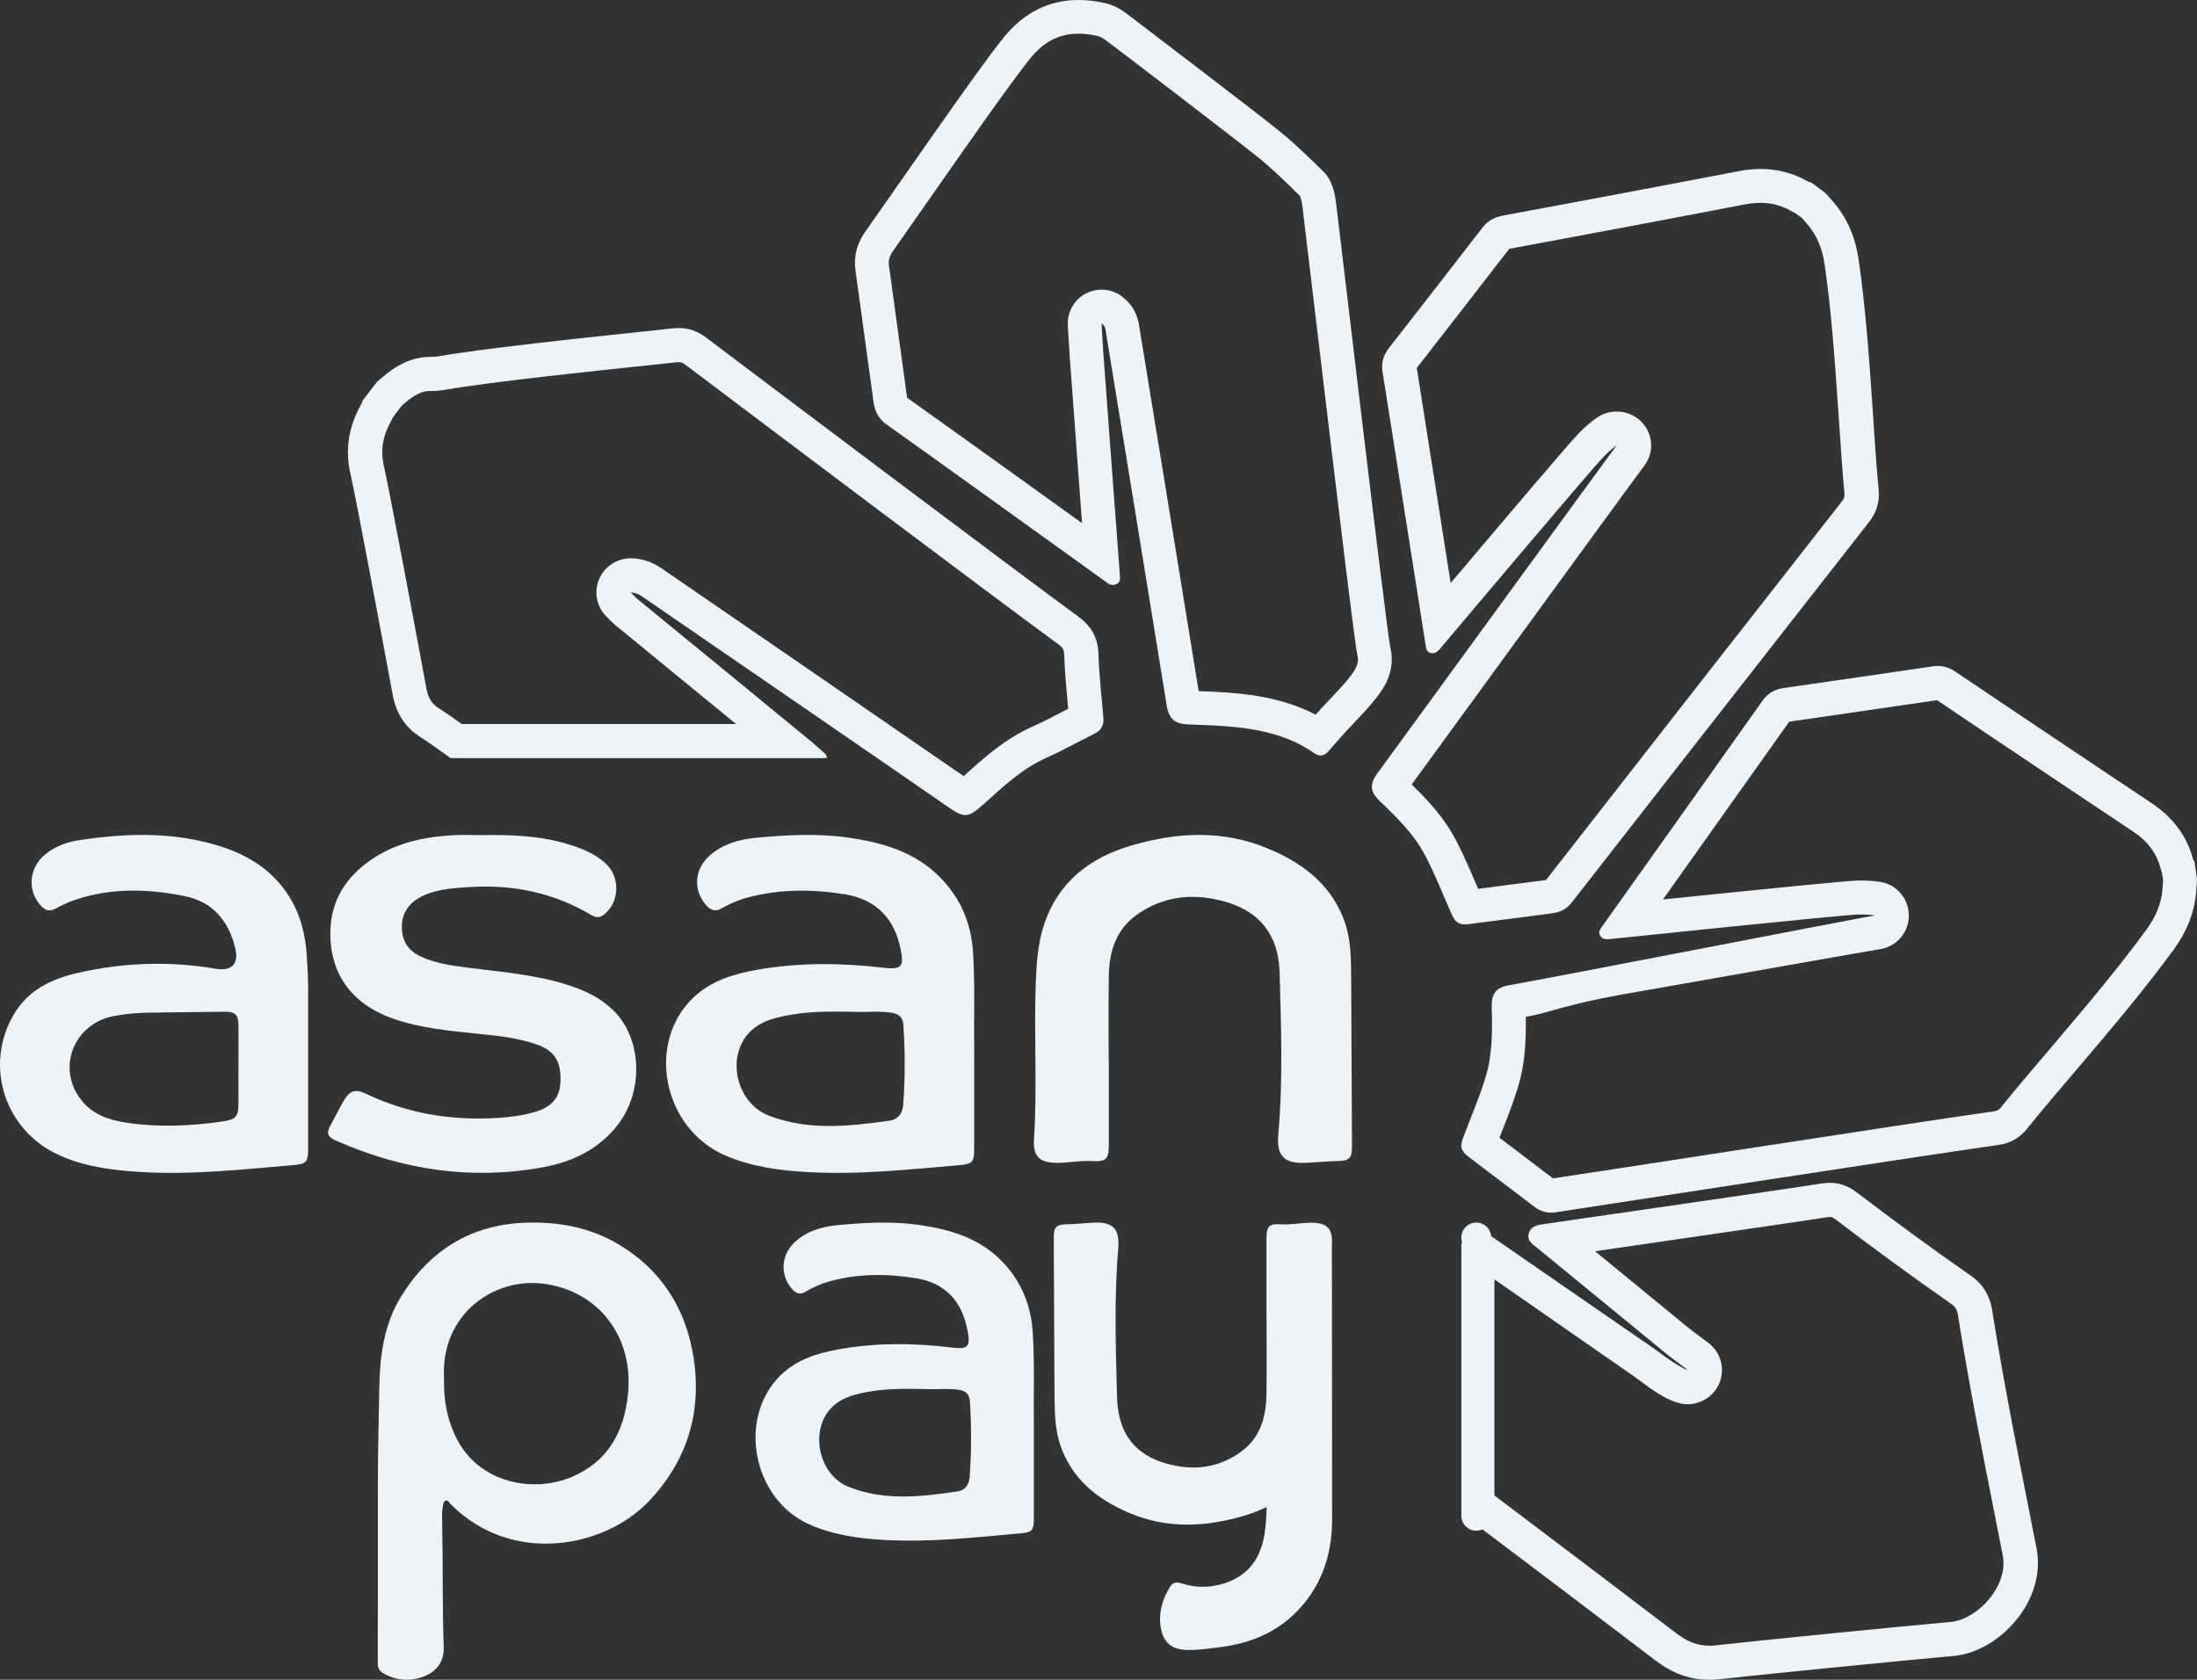 <?xml version="1.0" encoding="UTF-8"?>
<svg width="221px" height="169px" viewBox="0 0 221 169" version="1.1" xmlns="http://www.w3.org/2000/svg" xmlns:xlink="http://www.w3.org/1999/xlink">
    <rect x="0" y="0" width="221" height="169" fill="#333333" stroke="none"/>
    <!-- Generator: Sketch 48.2 (47327) - http://www.bohemiancoding.com/sketch -->
    <title>logo</title>
    <desc>Created with Sketch.</desc>
    <defs></defs>
    <g id="ASAN-Ödəniş" stroke="none" stroke-width="1" fill="none" fill-rule="evenodd" transform="translate(-886, -964)">
        <g id="logo" transform="translate(886, 964)" fill="#ECF3F9" fill-rule="nonzero">
            <path d="M177.106,20.408 C178.212,20.408 179.22,20.678 180.203,21.244 C180.334,21.323 180.471,21.385 180.598,21.441 L180.833,21.616 L181.268,21.943 C181.302,21.978 181.329,22.007 181.357,22.042 C181.551,22.261 181.746,22.477 181.93,22.704 C182.779,23.756 183.302,25.005 183.528,26.523 C184.225,31.281 184.564,36.217 184.893,40.994 L184.931,41.493 L185.048,43.206 C185.185,45.3 185.333,47.467 185.536,49.619 C185.568,49.92 185.546,50.103 185.259,50.471 C180.211,56.903 158.148,85.144 155.516,88.536 C154.064,88.723 152.618,88.914 151.168,89.099 C150.338,89.205 149.513,89.315 148.687,89.424 C148.615,89.257 148.545,89.095 148.475,88.929 C147.856,87.488 147.228,85.997 146.453,84.52 C145.292,82.31 143.758,80.626 142.005,78.925 C143.396,77.02 146.322,73.007 149.644,68.439 C156.064,59.629 164.857,47.562 165.39,46.872 C166.425,45.529 166.305,43.636 165.102,42.428 C164.432,41.753 163.536,41.403 162.625,41.403 C161.919,41.403 161.202,41.617 160.594,42.052 C159.974,42.495 159.382,43.006 158.822,43.578 C157.939,44.483 153.073,50.203 145.926,58.66 C144.683,50.752 142.912,39.498 142.517,37.018 C145.628,33.028 148.729,29.029 151.821,25.03 C158.199,23.86 173.986,20.876 175.47,20.574 C176.047,20.464 176.59,20.408 177.106,20.408 Z M177.106,17 C176.343,17 175.567,17.085 174.779,17.245 C173.316,17.541 157.592,20.51 151.196,21.687 C150.35,21.841 149.668,22.203 149.143,22.878 C146.002,26.933 142.859,30.986 139.705,35.03 C139.139,35.752 138.932,36.529 139.073,37.413 C139.511,40.135 142.396,58.466 143.407,64.912 C143.453,65.245 143.506,65.567 143.878,65.682 C143.96,65.709 144.039,65.721 144.111,65.721 C144.413,65.721 144.635,65.517 144.84,65.284 C146.157,63.735 160.002,47.292 161.327,45.936 C161.724,45.527 162.158,45.15 162.629,44.809 C161.815,45.861 140.995,74.477 138.564,77.792 C137.74,78.917 137.812,79.661 138.828,80.632 C140.555,82.277 142.244,83.938 143.366,86.08 C144.368,87.985 145.138,89.975 146,91.927 C146.351,92.715 146.672,93 147.361,93 C147.507,93 147.676,92.983 147.862,92.958 C150.638,92.599 153.419,92.233 156.195,91.879 C156.998,91.771 157.622,91.418 158.125,90.771 C159.93,88.436 182.718,59.271 187.992,52.546 C188.755,51.569 189.095,50.544 188.977,49.29 C188.721,46.614 188.561,43.932 188.379,41.256 C188.024,36.169 187.686,31.081 186.95,26.033 C186.65,24.012 185.931,22.178 184.631,20.574 C184.32,20.186 183.972,19.815 183.646,19.439 C183.162,19.077 182.68,18.715 182.192,18.356 C182.105,18.335 182.002,18.335 181.932,18.293 C180.397,17.405 178.782,17 177.106,17 Z" id="Shape"></path>
            <path d="M108.495,3.39 C109.07,3.39 109.691,3.461 110.336,3.604 C110.629,3.666 110.938,3.821 111.275,4.075 C114.326,6.385 124.472,14.143 126.543,15.818 C128.028,17.016 129.46,18.43 130.734,19.678 C130.77,19.717 130.906,19.914 131.025,20.864 C131.079,21.305 131.313,23.232 131.645,26.057 C135.461,58.119 136.349,65.086 136.546,65.93 C136.648,66.363 136.66,66.88 136.056,67.737 C135.494,68.536 134.763,69.304 133.993,70.12 C133.628,70.5 133.267,70.883 132.912,71.273 L132.783,71.417 C132.64,71.577 132.49,71.74 132.345,71.904 C129.29,70.32 126.126,69.88 123.596,69.687 C122.571,69.606 121.56,69.567 120.576,69.532 C119.521,62.979 114.928,34.802 114.596,32.834 C114.531,32.374 114.34,30.975 112.894,29.855 C112.288,29.383 111.549,29.141 110.81,29.141 C110.268,29.141 109.724,29.269 109.228,29.53 C108.045,30.149 107.337,31.403 107.414,32.73 L107.47,33.73 C107.509,34.442 107.547,35.108 107.597,35.773 L108.016,41.436 C108.34,45.807 108.626,49.695 108.844,52.63 C102.837,48.31 92.911,41.188 91.244,40.01 C91.244,40.006 91.244,40.004 91.244,39.999 C90.916,37.605 90.588,35.212 90.258,32.817 L89.426,26.748 C89.349,26.192 89.47,25.755 89.841,25.233 C90.441,24.391 91.506,22.865 92.855,20.934 C96.404,15.847 101.768,8.157 103.636,5.872 C105.012,4.177 106.559,3.39 108.495,3.39 Z M108.495,0 C105.556,0 103.034,1.234 100.996,3.728 C98.333,6.988 89.274,20.179 87.068,23.265 C86.213,24.459 85.856,25.755 86.053,27.204 C86.659,31.619 87.269,36.036 87.871,40.453 C87.998,41.382 88.382,42.142 89.166,42.694 C90.852,43.878 109.903,57.56 111.364,58.626 C111.557,58.767 111.752,58.854 111.955,58.854 C112.074,58.854 112.194,58.825 112.323,58.758 C112.692,58.568 112.682,58.226 112.651,57.864 C112.572,56.953 111.472,42.057 110.986,35.52 C110.916,34.572 110.872,33.624 110.808,32.527 C111.21,32.838 111.198,33.13 111.239,33.388 C111.596,35.485 116.653,66.541 117.356,70.943 C117.576,72.334 118.158,72.829 119.561,72.885 C120.814,72.933 122.081,72.968 123.334,73.067 C126.492,73.307 129.541,73.916 132.214,75.781 C132.424,75.928 132.633,76 132.835,76 C133.134,76 133.412,75.845 133.667,75.543 C134.242,74.864 134.838,74.201 135.44,73.541 C136.588,72.272 137.841,71.097 138.834,69.687 C139.811,68.309 140.247,66.814 139.859,65.156 C139.51,63.682 134.678,22.696 134.402,20.45 C134.253,19.287 133.997,18.128 133.125,17.264 C131.693,15.855 130.251,14.447 128.69,13.181 C126.57,11.469 116.306,3.628 113.334,1.374 C112.653,0.861 111.901,0.47 111.063,0.29 C110.172,0.095 109.317,0 108.495,0 Z" id="Shape"></path>
            <path d="M68.274,36.436 C68.439,36.436 68.631,36.455 68.953,36.7 C76.4,42.329 100.847,60.73 106.404,64.779 C106.975,65.196 107.032,65.405 107.051,65.898 C107.11,67.644 107.27,69.367 107.424,71.032 C107.432,71.122 107.443,71.214 107.449,71.307 C107.203,71.434 106.956,71.56 106.71,71.69 C105.73,72.202 104.805,72.682 103.878,73.095 C101.114,74.317 98.999,76.222 97.135,77.906 L96.937,78.084 C92.211,74.81 70.35,59.787 66.503,57.15 C65.637,56.559 64.706,56.24 63.663,56.173 C63.589,56.171 63.517,56.169 63.446,56.169 C62.089,56.169 60.85,56.961 60.294,58.206 C59.706,59.517 60.001,61.053 61.029,62.057 C61.114,62.137 61.185,62.215 61.255,62.282 C61.457,62.489 61.689,62.726 61.986,62.965 C63.517,64.217 69.315,68.963 74.036,72.839 L46.438,72.839 C46.063,72.571 45.688,72.302 45.315,72.042 C45.075,71.87 44.829,71.709 44.58,71.548 C44.22,71.311 43.878,71.091 43.687,70.906 C43.43,70.661 43.072,70.229 42.899,69.3 C42.317,66.141 39.225,49.538 38.624,46.926 C38.256,45.329 38.485,43.876 39.345,42.358 C39.421,42.222 39.486,42.09 39.539,41.968 L39.949,41.429 L40.438,40.786 L40.459,40.769 C40.651,40.608 40.843,40.444 41.036,40.289 C42.088,39.444 42.806,39.337 43.316,39.337 L43.375,39.337 C43.383,39.337 43.415,39.337 43.421,39.337 C43.855,39.337 44.302,39.297 44.757,39.218 C49.417,38.406 60.024,37.295 65.121,36.761 C66.659,36.599 67.674,36.493 68.072,36.444 C68.146,36.44 68.213,36.436 68.274,36.436 Z M68.274,33 C68.068,33 67.859,33.013 67.647,33.04 C65.984,33.247 50.287,34.774 44.165,35.838 C43.921,35.88 43.672,35.906 43.423,35.906 C43.417,35.906 43.409,35.906 43.4,35.906 C43.373,35.906 43.345,35.906 43.318,35.906 C41.616,35.906 40.173,36.574 38.871,37.62 C38.55,37.878 38.239,38.149 37.923,38.413 C37.442,39.04 36.964,39.666 36.486,40.291 C36.437,40.419 36.406,40.553 36.338,40.671 C35.087,42.876 34.68,45.19 35.258,47.693 C35.799,50.037 38.572,64.869 39.505,69.923 C39.751,71.254 40.301,72.432 41.293,73.382 C41.9,73.965 42.64,74.363 43.32,74.843 C43.992,75.315 44.658,75.797 45.328,76.273 L83.175,76.273 C83.18,76.011 83.022,75.833 82.813,75.661 C82.457,75.367 82.128,75.036 81.77,74.74 C78.265,71.845 66.528,62.234 64.173,60.311 C63.941,60.125 63.743,59.896 63.444,59.603 C63.956,59.636 64.267,59.791 64.55,59.984 C68.761,62.871 91.211,78.296 95.23,81.092 C96.092,81.692 96.616,82 97.105,82 C97.653,82 98.156,81.614 99.037,80.822 C100.961,79.092 102.844,77.308 105.273,76.233 C106.906,75.51 108.465,74.623 110.066,73.831 C110.759,73.489 111.058,72.988 110.991,72.216 C110.801,70.076 110.565,67.931 110.494,65.781 C110.435,64.129 109.771,62.98 108.437,62.005 C102.749,57.865 77.852,39.119 71.034,33.964 C70.189,33.321 69.281,33 68.274,33 Z" id="Shape"></path>
            <path d="M97.994,105.642 C97.994,108.988 97.996,112.332 97.992,115.678 C97.992,116.86 97.799,117.116 96.625,117.213 C91.518,117.651 86.415,118.208 81.274,117.921 C78.427,117.766 75.619,117.393 72.97,116.254 C66.668,113.552 64.94,104.866 69.799,100.317 C71.593,98.636 73.844,97.975 76.19,97.562 C80.375,96.829 84.575,96.862 88.78,97.353 C90.704,97.575 90.972,97.292 90.585,95.432 C89.944,92.359 88.097,90.478 84.966,89.971 C81.735,89.451 78.499,89.434 75.304,90.271 C74.341,90.52 73.43,90.902 72.573,91.397 C71.98,91.736 71.523,91.598 71.09,91.13 C69.706,89.64 69.808,87.478 71.38,86.082 C72.702,84.912 74.339,84.451 76.055,84.287 C79.116,84 82.184,83.83 85.247,84.26 C88.744,84.749 92.053,85.688 94.611,88.317 C96.636,90.388 97.689,92.891 97.875,95.757 C98.091,99.049 97.952,102.344 97.994,105.642 Z M85.973,101.797 C83.644,101.755 81.691,101.736 79.757,102.063 C78.281,102.309 76.795,102.596 75.634,103.627 C72.947,106.015 73.933,110.944 77.377,112.254 C81.359,113.779 85.45,113.315 89.527,112.741 C90.346,112.623 90.79,111.992 90.85,111.194 C91.051,108.483 91.059,105.768 90.866,103.057 C90.818,102.374 90.418,101.996 89.703,101.889 C88.336,101.686 86.965,101.858 85.973,101.797 Z" id="Shape"></path>
            <path d="M30.994,99.983 C30.994,105.615 30.992,110.516 30.994,115.417 C30.994,116.919 30.886,117.099 29.427,117.224 C24.311,117.662 19.198,118.23 14.048,117.903 C11.29,117.731 8.561,117.388 6.001,116.242 C0.491,113.792 -1.643,107.259 1.373,102.088 C2.802,99.637 5.118,98.504 7.758,97.895 C12.37,96.835 17.021,96.667 21.694,97.461 C23.318,97.735 24.054,96.975 23.657,95.358 C22.981,92.61 21.365,90.696 18.502,90.139 C14.763,89.399 11.016,89.309 7.349,90.602 C6.733,90.819 6.143,91.113 5.565,91.425 C4.997,91.726 4.567,91.605 4.148,91.159 C2.716,89.649 2.887,87.317 4.555,85.952 C5.537,85.15 6.699,84.722 7.939,84.534 C12.399,83.855 16.851,83.677 21.26,84.88 C23.997,85.625 26.46,86.838 28.29,89.079 C29.908,91.067 30.654,93.389 30.838,95.894 C30.958,97.494 31.021,99.107 30.994,99.983 Z M23.984,107.211 C23.986,107.211 23.989,107.211 23.989,107.211 C23.989,105.854 23.997,104.498 23.986,103.141 C23.978,102.098 23.66,101.782 22.624,101.788 C20.075,101.811 17.523,101.845 14.972,101.878 C13.784,101.897 12.599,102.004 11.431,102.226 C7.399,103.003 5.666,107.475 8.165,110.66 C9.331,112.149 10.984,112.698 12.781,112.96 C15.986,113.433 19.179,113.295 22.373,112.828 C23.744,112.625 23.997,112.338 23.986,110.983 C23.978,109.722 23.984,108.465 23.984,107.211 Z" id="Shape"></path>
            <path d="M48.494,84.018 C51.39,83.974 54.276,84.07 57.075,84.913 C58.49,85.342 59.857,85.87 60.96,86.902 C62.392,88.246 62.325,90.693 60.84,91.948 C60.402,92.318 60.016,92.387 59.479,92.063 C55.736,89.827 51.652,88.975 47.317,89.242 C45.75,89.345 44.182,89.415 42.703,90.052 C40.918,90.827 40.128,92.27 40.521,94.13 C40.745,95.192 41.451,95.841 42.395,96.268 C43.821,96.909 45.35,97.134 46.884,97.332 C50.372,97.788 53.896,98.038 57.267,99.142 C58.919,99.685 60.461,100.429 61.714,101.665 C64.551,104.461 64.786,109.675 62.202,113.087 C60.297,115.604 57.601,116.895 54.601,117.439 C47.41,118.757 40.483,117.706 33.824,114.767 C32.884,114.353 32.806,113.987 33.298,113.117 C33.719,112.37 34.093,111.601 34.515,110.85 C35.155,109.713 35.698,109.503 36.877,110.066 C41.047,112.053 45.448,112.751 50.032,112.475 C51.297,112.402 52.554,112.229 53.775,111.88 C55.531,111.372 56.323,110.424 56.38,108.784 C56.45,106.805 55.797,105.733 54.025,105.096 C52.079,104.398 50.028,104.207 47.989,103.997 C45.116,103.696 42.237,103.437 39.488,102.462 C35.288,100.971 33.07,97.843 33.243,93.474 C33.358,90.52 34.83,88.262 37.215,86.581 C39.697,84.825 42.549,84.207 45.524,84.032 C46.514,83.969 47.505,84.018 48.494,84.018 Z" id="Shape"></path>
            <path d="M38.008,151.057 C37.981,148.538 38.058,144.056 38.151,139.568 C38.219,136.376 38.63,133.225 40.335,130.458 C43.219,125.779 47.366,123.228 52.778,123.017 C56.083,122.891 59.282,123.445 62.183,125.167 C66.485,127.707 69.006,131.633 69.772,136.621 C70.623,142.149 69.084,147.027 65.253,151.05 C60.827,155.706 51.538,157.535 45.352,151.351 C45.199,151.199 45.066,150.884 44.837,150.963 C44.597,151.046 44.583,151.374 44.535,151.628 C44.426,152.209 44.469,152.793 44.482,153.379 C44.568,157.488 44.488,161.596 44.635,165.707 C44.699,167.452 43.597,168.597 41.653,168.933 C40.556,169.121 39.533,168.908 38.564,168.347 C38.161,168.115 37.998,167.81 38,167.327 C38.012,162.56 38.008,157.791 38.008,151.057 Z M44.668,138.735 C44.612,140.821 44.973,142.893 45.982,144.821 C48.296,149.254 53.662,150.215 57.519,148.591 C61.115,147.072 62.809,144.08 63.181,140.176 C63.722,134.478 60.208,129.9 54.74,129.159 C49.629,128.468 44.273,132.28 44.668,138.735 Z" id="Shape"></path>
            <path d="M103.995,143.37 C103.995,146.514 103.997,149.668 103.995,152.812 C103.995,153.932 103.818,154.164 102.758,154.256 C98.147,154.667 93.536,155.196 88.893,154.927 C86.32,154.776 83.786,154.424 81.392,153.358 C75.701,150.813 74.139,142.643 78.528,138.358 C80.151,136.776 82.183,136.155 84.305,135.763 C88.081,135.076 91.878,135.104 95.676,135.566 C97.412,135.776 97.655,135.512 97.306,133.76 C96.727,130.867 95.057,129.096 92.23,128.615 C89.312,128.123 86.389,128.118 83.501,128.899 C82.633,129.135 81.809,129.487 81.034,129.958 C80.499,130.274 80.087,130.149 79.696,129.709 C78.444,128.303 78.536,126.268 79.956,124.961 C81.151,123.854 82.629,123.422 84.18,123.269 C86.944,123.001 89.717,122.842 92.482,123.241 C95.64,123.701 98.63,124.585 100.939,127.05 C102.766,129.01 103.718,131.364 103.886,134.059 C104.082,137.161 103.957,140.264 103.995,143.37 Z M93.136,139.748 C91.035,139.71 89.27,139.692 87.521,139.996 C86.189,140.23 84.846,140.503 83.797,141.474 C81.369,143.716 82.26,148.356 85.371,149.59 C88.97,151.026 92.663,150.59 96.346,150.044 C97.087,149.938 97.487,149.343 97.541,148.591 C97.722,146.037 97.73,143.486 97.556,140.935 C97.512,140.29 97.15,139.933 96.504,139.832 C95.272,139.647 94.033,139.811 93.136,139.748 Z" id="Shape"></path>
            <path d="M111.538,106.721 C111.538,109.555 111.542,112.384 111.538,115.218 C111.538,116.617 111.244,116.902 109.827,116.813 C108.696,116.747 107.586,116.975 106.463,116.993 C104.65,117.018 103.898,116.416 104.011,114.655 C104.35,109.391 103.994,104.128 104.19,98.865 C104.269,96.839 104.403,94.798 105.083,92.844 C106.538,88.674 109.657,86.269 113.869,85.044 C118.447,83.715 123.025,83.485 127.516,85.358 C130.851,86.743 133.624,88.759 135.048,92.172 C135.601,93.502 135.815,94.893 135.872,96.315 C135.917,97.282 135.917,98.252 135.921,99.219 C135.951,104.581 135.97,109.946 136,115.307 C136.006,116.552 135.734,116.799 134.432,116.815 C133.437,116.836 132.442,116.937 131.453,116.989 C129.189,117.103 128.39,116.331 128.586,114.135 C129.069,108.727 128.869,103.313 128.72,97.909 C128.601,93.66 126.34,91.238 122.03,90.431 C119.316,89.922 116.796,90.375 114.514,91.919 C112.281,93.43 111.587,95.669 111.54,98.147 C111.487,101.005 111.523,103.863 111.523,106.717 C111.534,106.721 111.538,106.721 111.538,106.721 Z" id="Shape"></path>
            <path d="M133.976,125.162 C134.075,123.545 133.419,122.989 131.832,123.014 C130.851,123.026 129.879,123.24 128.888,123.175 C127.652,123.095 127.398,123.354 127.394,124.647 C127.39,127.254 127.394,129.862 127.394,132.469 C127.394,132.469 127.398,132.469 127.402,132.469 C127.402,135.101 127.439,137.727 127.39,140.359 C127.348,142.644 126.743,144.697 124.79,146.094 C122.792,147.514 120.59,147.931 118.215,147.458 C114.451,146.719 112.468,144.485 112.366,140.581 C112.234,135.605 112.064,130.619 112.484,125.644 C112.658,123.622 111.956,122.908 109.983,123.009 C109.112,123.055 108.247,123.153 107.374,123.171 C106.234,123.196 105.996,123.416 106,124.562 C106.026,129.505 106.045,134.443 106.069,139.377 C106.073,140.272 106.075,141.16 106.112,142.053 C106.162,143.358 106.349,144.639 106.834,145.868 C108.075,149.009 110.507,150.858 113.422,152.139 C117.352,153.862 121.355,153.652 125.356,152.43 C126.085,152.209 126.765,151.927 127.417,151.612 C127.394,152.544 127.34,153.472 127.191,154.395 C126.757,157.048 125.318,158.759 122.717,159.419 C121.436,159.745 120.2,159.716 118.954,159.325 C118.487,159.184 118.032,159.091 117.711,159.618 C116.995,160.791 116.564,162.034 116.723,163.452 C116.909,165.16 117.768,165.974 119.459,165.999 C120.624,166.016 121.779,165.837 122.928,165.688 C126.343,165.233 129.264,163.823 131.43,161 C133.253,158.622 133.996,155.848 134,152.872 L133.976,125.162 Z" id="Shape"></path>
            <path d="M215.749,84.609 C216.526,85.375 217.039,86.268 217.333,87.35 C217.373,87.5 217.418,87.642 217.47,87.766 L217.513,88.056 L217.59,88.591 C217.586,88.635 217.582,88.683 217.582,88.724 C217.563,89.015 217.547,89.303 217.518,89.594 C217.381,90.937 216.874,92.197 215.973,93.442 C213.147,97.334 209.944,101.114 206.847,104.77 L206.524,105.152 L205.41,106.462 C204.045,108.065 202.635,109.718 201.283,111.404 C201.095,111.633 200.956,111.759 200.495,111.821 C192.484,112.943 160.428,117.945 156.221,118.553 C155.078,117.688 153.935,116.815 152.794,115.954 C152.14,115.463 151.482,114.96 150.829,114.464 C150.898,114.301 150.958,114.134 151.028,113.967 C151.602,112.513 152.2,111 152.687,109.404 C153.419,107.01 153.511,104.745 153.48,102.309 C155.78,101.906 157.56,101.047 163.072,100.073 C173.703,98.199 188.265,95.621 189.113,95.494 C190.776,95.249 192.01,93.806 192.012,92.111 C192.014,91.161 191.623,90.291 190.993,89.663 C190.501,89.176 189.851,88.833 189.118,88.72 C188.378,88.61 187.606,88.572 186.817,88.591 C185.567,88.633 178.18,89.374 167.281,90.492 C171.929,83.959 178.532,74.655 179.983,72.604 C184.944,71.893 189.894,71.166 194.849,70.441 C194.849,70.441 194.849,70.441 194.851,70.443 C200.128,74.012 213.252,82.799 214.497,83.61 C214.967,83.915 215.389,84.256 215.749,84.609 Z M218.12,82.164 C217.586,81.638 216.988,81.161 216.327,80.729 C215.099,79.929 202.031,71.181 196.733,67.596 C196.033,67.123 195.306,66.912 194.468,67.034 C189.443,67.769 184.418,68.504 179.397,69.223 C178.498,69.351 177.811,69.764 177.293,70.498 C175.697,72.756 164.939,87.908 161.148,93.227 C160.954,93.501 160.765,93.766 160.943,94.104 C160.985,94.182 161.03,94.24 161.08,94.292 C161.293,94.503 161.585,94.51 161.894,94.483 C163.898,94.284 185.043,92.067 186.915,92.007 C187.476,91.99 188.041,92.015 188.61,92.101 C187.304,92.293 155.863,98.415 151.852,99.112 C150.49,99.348 150.018,99.936 150.057,101.335 C150.113,103.711 150.142,106.074 149.434,108.387 C148.807,110.438 147.958,112.406 147.198,114.406 C146.894,115.21 146.923,115.639 147.409,116.111 C147.513,116.213 147.635,116.324 147.786,116.433 C149.983,118.098 152.173,119.754 154.366,121.424 C155.003,121.904 155.687,122.08 156.486,121.967 C159.378,121.539 192.584,116.38 200.956,115.202 C202.174,115.035 203.124,114.533 203.915,113.545 C205.598,111.452 207.358,109.419 209.095,107.367 C212.397,103.475 215.704,99.589 218.71,95.46 C219.911,93.804 220.683,91.99 220.896,89.938 C220.946,89.445 220.963,88.942 221,88.44 C220.911,87.849 220.828,87.258 220.741,86.66 C220.694,86.587 220.619,86.514 220.605,86.435 C220.145,84.732 219.296,83.324 218.12,82.164 Z" id="Shape"></path>
            <circle id="Oval" cx="148.5" cy="124.5" r="1.5"></circle>
            <circle id="Oval" cx="148.5" cy="152.5" r="1.5"></circle>
            <path d="M204.856,155.755 C203.287,147.763 201.655,139.774 200.379,131.727 C200.159,130.344 199.456,129.198 198.305,128.385 C194.392,125.659 190.547,122.841 186.755,119.949 C185.925,119.316 185.042,119 184.071,119 C183.815,119 183.555,119.021 183.287,119.065 C181.08,119.417 162.386,122.13 155.255,123.159 C154.611,123.256 153.977,123.375 153.779,124.104 C153.576,124.84 154.159,125.169 154.625,125.546 C155.939,126.617 164.706,133.812 167.783,136.333 C168.442,136.832 169.103,137.332 169.764,137.831 C169.76,137.835 169.755,137.835 169.745,137.835 C169.58,137.835 168.231,137.041 167.593,136.566 C167.126,136.226 166.664,135.874 166.185,135.543 C162.709,133.131 155.793,128.385 149.79,124.222 L149.05,124.285 C148.159,124.285 147,124.452 147,125.341 L147,126.416 L147,147.952 L147,151.74 L147,152.264 C154.342,157.794 162.088,163.659 166.51,167.043 C168.193,168.332 169.954,169 171.952,169 C172.319,169 172.695,168.975 173.077,168.931 C175.835,168.61 191.472,167.047 196.532,166.599 C201.091,166.196 205.899,161.065 204.856,155.755 Z M200.29,160.627 C199.205,162.056 197.617,163.057 196.238,163.177 C191.092,163.634 175.379,165.205 172.674,165.526 C172.431,165.557 172.19,165.57 171.96,165.57 C170.775,165.57 169.753,165.182 168.63,164.327 C164.698,161.323 157.446,155.826 150.322,150.452 L150.322,128.716 C155.611,132.387 161.332,136.36 164.202,138.359 C164.489,138.56 164.77,138.764 165.042,138.969 C165.205,139.088 165.367,139.206 165.528,139.325 C167.251,140.618 168.666,141.278 169.743,141.278 C170.826,141.278 171.863,140.773 172.513,139.918 C173.666,138.407 173.371,136.26 171.854,135.109 L170.856,134.363 L169.92,133.655 C168.691,132.649 166.605,130.931 164.442,129.158 C163.074,128.037 161.672,126.887 160.445,125.885 C168.636,124.695 181.961,122.759 183.826,122.457 C183.912,122.445 183.986,122.436 184.056,122.436 C184.163,122.436 184.32,122.436 184.63,122.671 C188.518,125.638 192.439,128.507 196.295,131.195 C196.677,131.461 196.869,131.78 196.948,132.26 C198.048,139.199 199.427,146.185 200.761,152.931 L201.446,156.413 C201.826,158.257 200.88,159.845 200.29,160.627 Z" id="Shape"></path>
        </g>
    </g>
</svg>